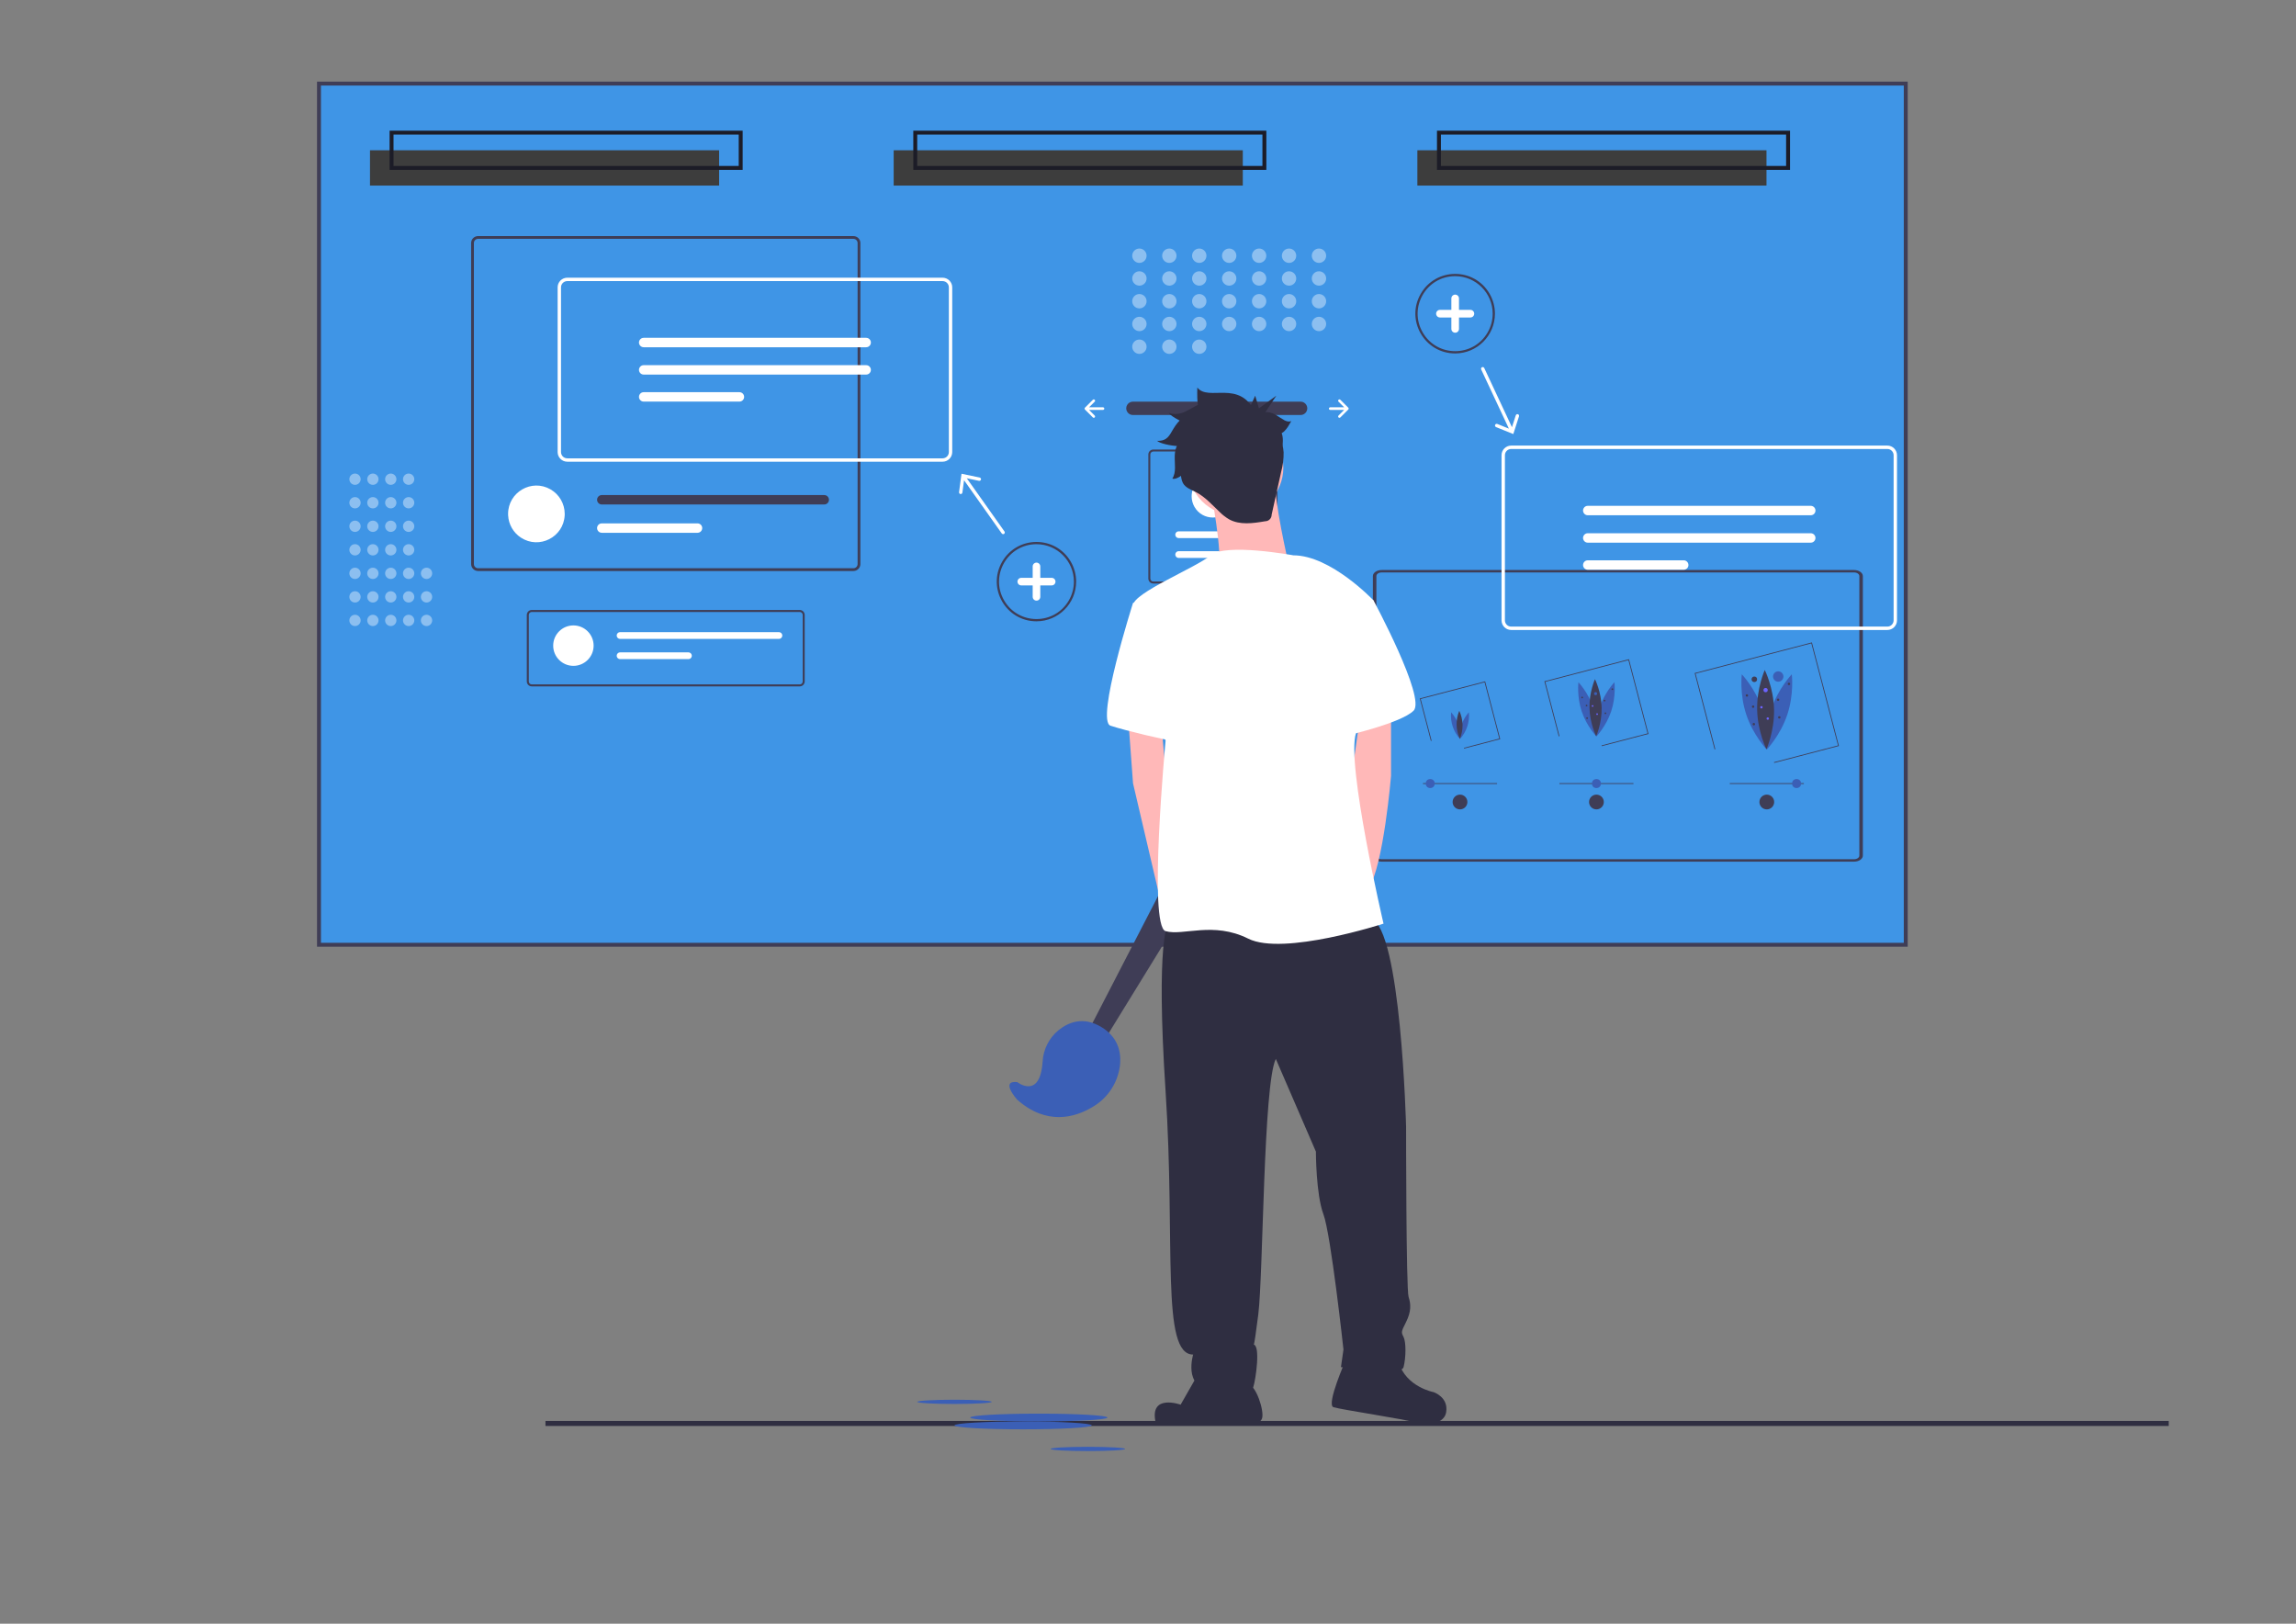 <?xml version="1.0" encoding="utf-8"?>
<!-- Generator: Adobe Illustrator 16.0.3, SVG Export Plug-In . SVG Version: 6.00 Build 0)  -->
<!DOCTYPE svg PUBLIC "-//W3C//DTD SVG 1.1//EN" "http://www.w3.org/Graphics/SVG/1.1/DTD/svg11.dtd">
<svg version="1.1" id="Capa_1" xmlns:bx="https://boxy-svg.com"
	 xmlns="http://www.w3.org/2000/svg" xmlns:xlink="http://www.w3.org/1999/xlink" x="0px" y="0px" width="841.891px"
	 height="595.281px" viewBox="0 0 841.891 595.281" enable-background="new 0 0 841.891 595.281" xml:space="preserve">
<rect x="0" y="0" width="841.891" height="595.281" fill="#808080" stroke="none"/>
<rect x="117.201" y="31.106" fill="#3F95E6" width="581.5" height="315.251"/>
<g transform="matrix(0.995, 0, 0, 0.995, -173.981, -33.16)">
	<title>Responsive</title>
	<path id="f4300551-56ef-4356-8f30-d0080b223343" fill="#3F3D56" d="M592.316,181.317c-1.897,0.03-3.048,2.105-2.073,3.73
		c0.438,0.732,1.222,1.184,2.073,1.198h61.793c1.898,0.034,3.119-1.998,2.198-3.659c-0.428-0.771-1.234-1.256-2.116-1.269
		c-0.026,0-0.056,0-0.081,0H592.316z"/>
	<path fill="#FFFFFF" d="M668.123,180.631c-0.19,0.189-0.19,0.496,0,0.686l2.082,2.08h-5.134c-0.373,0-0.608,0.404-0.419,0.728
		c0.084,0.151,0.246,0.241,0.419,0.241h5.134l-2.082,2.082c-0.266,0.264-0.144,0.716,0.216,0.811
		c0.168,0.044,0.346-0.003,0.47-0.124l2.91-2.911c0.188-0.189,0.188-0.497,0-0.685l-2.91-2.91
		C668.618,180.443,668.311,180.443,668.123,180.631z"/>
	<path fill="#FFFFFF" d="M578.276,180.631c0.191,0.189,0.191,0.496,0,0.686l-2.081,2.08h5.133c0.373,0,0.608,0.403,0.422,0.726
		c-0.087,0.153-0.248,0.243-0.422,0.243h-5.133l2.081,2.082c0.265,0.264,0.143,0.716-0.217,0.811
		c-0.167,0.044-0.346-0.003-0.466-0.124l-2.91-2.911c-0.19-0.189-0.19-0.497,0-0.685l2.91-2.91
		C577.78,180.443,578.088,180.443,578.276,180.631z"/>
	<g transform="matrix(0.576, 0, 0, 0.576, 472.902, 187.013)" opacity="0.4">
		<circle fill="#FFFFFF" cx="211.537" cy="-103.237" r="4.595"/>
		<circle fill="#FFFFFF" cx="230.686" cy="-103.237" r="4.595"/>
		<circle fill="#FFFFFF" cx="249.833" cy="-103.237" r="4.595"/>
		<circle fill="#FFFFFF" cx="268.98" cy="-103.237" r="4.595"/>
		<circle fill="#FFFFFF" cx="288.131" cy="-103.237" r="4.595"/>
		<circle fill="#FFFFFF" cx="307.28" cy="-103.237" r="4.595"/>
		<circle fill="#FFFFFF" cx="326.428" cy="-103.237" r="4.595"/>
		<circle fill="#FFFFFF" cx="211.537" cy="-88.684" r="4.596"/>
		<circle fill="#FFFFFF" cx="230.686" cy="-88.684" r="4.596"/>
		<circle fill="#FFFFFF" cx="249.833" cy="-88.684" r="4.596"/>
		<circle fill="#FFFFFF" cx="268.98" cy="-88.684" r="4.596"/>
		<circle fill="#FFFFFF" cx="288.131" cy="-88.684" r="4.596"/>
		<circle fill="#FFFFFF" cx="307.28" cy="-88.684" r="4.596"/>
		<circle fill="#FFFFFF" cx="326.428" cy="-88.684" r="4.596"/>
		<circle fill="#FFFFFF" cx="211.537" cy="-74.131" r="4.595"/>
		<circle fill="#FFFFFF" cx="230.686" cy="-74.131" r="4.595"/>
		<circle fill="#FFFFFF" cx="249.833" cy="-74.131" r="4.595"/>
		<circle fill="#FFFFFF" cx="268.98" cy="-74.131" r="4.595"/>
		<circle fill="#FFFFFF" cx="288.131" cy="-74.131" r="4.595"/>
		<circle fill="#FFFFFF" cx="307.28" cy="-74.131" r="4.595"/>
		<circle fill="#FFFFFF" cx="326.428" cy="-74.131" r="4.595"/>
		<circle fill="#FFFFFF" cx="211.537" cy="-59.578" r="4.596"/>
		<circle fill="#FFFFFF" cx="230.686" cy="-59.578" r="4.596"/>
		<circle fill="#FFFFFF" cx="211.537" cy="-45.026" r="4.596"/>
		<circle fill="#FFFFFF" cx="230.686" cy="-45.026" r="4.596"/>
		<circle fill="#FFFFFF" cx="249.833" cy="-45.026" r="4.596"/>
		<circle fill="#FFFFFF" cx="249.833" cy="-59.578" r="4.596"/>
		<circle fill="#FFFFFF" cx="268.98" cy="-59.578" r="4.596"/>
		<circle fill="#FFFFFF" cx="288.131" cy="-59.578" r="4.596"/>
		<circle fill="#FFFFFF" cx="307.28" cy="-59.578" r="4.596"/>
		<circle fill="#FFFFFF" cx="326.428" cy="-59.578" r="4.596"/>
	</g>
	<path fill="#3F3D56" d="M556.821,262.251c-11.255,0-18.29-12.182-12.663-21.929c5.627-9.747,19.696-9.747,25.322,0
		c1.283,2.222,1.958,4.743,1.958,7.309C571.429,255.703,564.89,262.242,556.821,262.251z M556.821,233.841
		c-10.617,0-17.252,11.493-11.943,20.685c5.308,9.195,18.579,9.195,23.886,0c1.21-2.096,1.848-4.474,1.848-6.896
		C570.6,240.019,564.433,233.85,556.821,233.841z"/>
	<path fill="#FFFFFF" d="M562.423,246.23h-4.202v-4.203c0-1.079-1.167-1.754-2.104-1.215c-0.433,0.25-0.701,0.713-0.701,1.215v4.203
		h-4.203c-1.08,0-1.752,1.167-1.213,2.102c0.25,0.434,0.713,0.701,1.213,0.701h4.203v4.204c0,1.078,1.17,1.753,2.103,1.213
		c0.433-0.25,0.702-0.713,0.702-1.213v-4.204h4.202c1.079,0,1.755-1.168,1.214-2.103C563.389,246.497,562.925,246.23,562.423,246.23
		z"/>
	<g transform="matrix(0.576, 0, 0, 0.576, 472.902, 187.013)" opacity="0.4">
		<circle fill="#FFFFFF" cx="-290.316" cy="130.054" r="3.613"/>
		<circle fill="#FFFFFF" cx="-290.316" cy="114.999" r="3.613"/>
		<circle fill="#FFFFFF" cx="-290.316" cy="99.945" r="3.614"/>
		<circle fill="#FFFFFF" cx="-290.316" cy="84.889" r="3.614"/>
		<circle fill="#FFFFFF" cx="-290.316" cy="69.834" r="3.613"/>
		<circle fill="#FFFFFF" cx="-290.316" cy="54.778" r="3.613"/>
		<circle fill="#FFFFFF" cx="-290.316" cy="39.724" r="3.612"/>
		<circle fill="#FFFFFF" cx="-278.877" cy="130.054" r="3.613"/>
		<circle fill="#FFFFFF" cx="-278.877" cy="114.999" r="3.613"/>
		<circle fill="#FFFFFF" cx="-278.877" cy="99.945" r="3.614"/>
		<circle fill="#FFFFFF" cx="-278.877" cy="84.889" r="3.614"/>
		<circle fill="#FFFFFF" cx="-278.877" cy="69.834" r="3.613"/>
		<circle fill="#FFFFFF" cx="-278.877" cy="54.778" r="3.613"/>
		<circle fill="#FFFFFF" cx="-278.877" cy="39.724" r="3.612"/>
		<circle fill="#FFFFFF" cx="-267.432" cy="130.054" r="3.613"/>
		<circle fill="#FFFFFF" cx="-267.432" cy="114.999" r="3.613"/>
		<circle fill="#FFFFFF" cx="-267.432" cy="99.945" r="3.614"/>
		<circle fill="#FFFFFF" cx="-267.432" cy="84.889" r="3.614"/>
		<circle fill="#FFFFFF" cx="-267.432" cy="69.834" r="3.613"/>
		<circle fill="#FFFFFF" cx="-267.432" cy="54.778" r="3.613"/>
		<circle fill="#FFFFFF" cx="-267.432" cy="39.724" r="3.612"/>
		<circle fill="#FFFFFF" cx="-255.993" cy="130.054" r="3.613"/>
		<circle fill="#FFFFFF" cx="-255.993" cy="114.999" r="3.613"/>
		<circle fill="#FFFFFF" cx="-244.549" cy="130.054" r="3.613"/>
		<circle fill="#FFFFFF" cx="-244.549" cy="114.999" r="3.613"/>
		<circle fill="#FFFFFF" cx="-244.549" cy="99.945" r="3.614"/>
		<circle fill="#FFFFFF" cx="-255.993" cy="99.945" r="3.614"/>
		<circle fill="#FFFFFF" cx="-255.993" cy="84.889" r="3.614"/>
		<circle fill="#FFFFFF" cx="-255.993" cy="69.834" r="3.613"/>
		<circle fill="#FFFFFF" cx="-255.993" cy="54.778" r="3.613"/>
		<circle fill="#FFFFFF" cx="-255.993" cy="39.724" r="3.612"/>
	</g>
	<path fill="#3F3D56" d="M489.364,120.31H351.035c-1.416,0-2.561,1.148-2.563,2.561v118.286c0.002,1.416,1.149,2.562,2.563,2.562
		h138.329c1.415,0,2.561-1.147,2.562-2.562V122.872C491.926,121.458,490.779,120.311,489.364,120.31z M490.899,241.157
		c-0.001,0.85-0.686,1.537-1.535,1.541H351.035c-0.85-0.001-1.538-0.691-1.537-1.541V122.872c0-0.85,0.687-1.538,1.537-1.54h138.329
		c0.849,0.002,1.534,0.693,1.535,1.54V241.157z"/>
	<path fill="#FFFFFF" d="M382.965,222.69c0,0.18-0.005,0.363-0.015,0.54c-0.418,8.022-9.366,12.581-16.101,8.207
		c-2.802-1.818-4.564-4.87-4.738-8.207c-0.01-0.177-0.015-0.361-0.015-0.54c-0.005-8.035,8.688-13.061,15.645-9.049
		C380.975,215.507,382.966,218.956,382.965,222.69z"/>
	<path fill="#3F3D56" d="M478.616,215.73h-81.99c-1.338,0.002-2.173,1.454-1.502,2.611c0.31,0.536,0.881,0.868,1.502,0.868h81.99
		c1.338-0.003,2.172-1.452,1.502-2.612C479.807,216.062,479.235,215.73,478.616,215.73z"/>
	<path fill="#FFFFFF" d="M431.904,226.167h-35.279c-1.338,0-2.173,1.448-1.505,2.605c0.311,0.539,0.885,0.869,1.505,0.869h35.279
		c1.337,0,2.174-1.448,1.504-2.605C433.1,226.498,432.527,226.167,431.904,226.167z"/>
	<path fill="#FFFFFF" d="M522.226,203.446H383.898c-1.955-0.002-3.541-1.59-3.542-3.545v-60.706c0.001-1.954,1.587-3.54,3.542-3.543
		h138.328c1.957,0.003,3.541,1.588,3.545,3.543v60.706C525.767,201.857,524.183,203.444,522.226,203.446z M383.898,136.898
		c-1.268,0.001-2.296,1.029-2.298,2.297v60.706c0.002,1.269,1.03,2.3,2.298,2.301h138.328c1.269-0.001,2.301-1.031,2.302-2.301
		v-60.706c-0.002-1.268-1.033-2.297-2.302-2.297H383.898L383.898,136.898z"/>
	<path fill="#FFFFFF" d="M412.069,157.795c-1.339,0-2.175,1.449-1.506,2.607c0.311,0.54,0.886,0.87,1.506,0.87h81.986
		c1.339,0,2.176-1.449,1.508-2.607c-0.312-0.54-0.887-0.87-1.508-0.87H412.069z"/>
	<path fill="#FFFFFF" d="M412.069,167.872c-1.339,0-2.175,1.449-1.506,2.608c0.311,0.539,0.886,0.869,1.506,0.869h81.986
		c1.339-0.001,2.174-1.45,1.503-2.611c-0.309-0.536-0.883-0.865-1.503-0.866H412.069L412.069,167.872z"/>
	<path fill="#FFFFFF" d="M412.069,177.826c-1.339,0-2.175,1.449-1.506,2.607c0.311,0.54,0.886,0.871,1.506,0.871h35.281
		c1.339-0.002,2.173-1.453,1.502-2.612c-0.311-0.535-0.884-0.865-1.502-0.866H412.069z"/>
	<path fill="#FFFFFF" d="M545.033,229.164l-13.892-19.606l4.497,0.935c0.468,0.099,0.868-0.348,0.719-0.803
		c-0.07-0.211-0.246-0.369-0.463-0.415l-6.703-1.394l-0.904,6.785c-0.065,0.474,0.41,0.842,0.853,0.659
		c0.205-0.084,0.353-0.273,0.38-0.494l0.609-4.558l13.893,19.61c0.277,0.389,0.874,0.335,1.072-0.1
		C545.184,229.581,545.163,229.345,545.033,229.164z"/>
	<path fill="#3F3D56" d="M469.574,286.233h-98.751c-1.009-0.001-1.827-0.818-1.828-1.829v-24.496
		c0.001-1.01,0.818-1.828,1.828-1.829h98.751c1.011,0.001,1.829,0.818,1.83,1.829v24.496
		C471.402,285.414,470.585,286.233,469.574,286.233z M370.823,258.813c-0.606,0-1.095,0.49-1.097,1.096v24.496
		c0.002,0.606,0.491,1.098,1.097,1.098h98.751c0.606,0,1.099-0.491,1.099-1.098v-24.496c0-0.606-0.493-1.096-1.099-1.096H370.823z"
		/>
	<circle fill="#FFFFFF" cx="386.167" cy="271.216" r="7.449"/>
	<path fill="#FFFFFF" d="M403.372,266.251c-0.956-0.002-1.553,1.03-1.079,1.859c0.224,0.386,0.634,0.623,1.079,0.623h58.531
		c0.955,0,1.551-1.034,1.073-1.862c-0.221-0.385-0.631-0.621-1.073-0.621H403.372L403.372,266.251z"/>
	<path fill="#FFFFFF" d="M403.372,273.701c-0.956-0.002-1.553,1.031-1.079,1.86c0.224,0.385,0.634,0.624,1.079,0.623h25.187
		c0.955,0,1.552-1.034,1.073-1.862c-0.221-0.385-0.631-0.621-1.073-0.621H403.372z"/>
	<path fill="#3F3D56" d="M599.87,198.958h43.891c1.009,0.002,1.827,0.821,1.829,1.83v45.709c-0.001,1.011-0.819,1.828-1.829,1.83
		H599.87c-1.009-0.002-1.826-0.819-1.828-1.83v-45.709C598.044,199.779,598.861,198.961,599.87,198.958z M643.761,247.595
		c0.603,0,1.096-0.492,1.096-1.098v-45.709c0-0.607-0.492-1.097-1.096-1.098H599.87c-0.605,0.001-1.095,0.492-1.098,1.098v45.709
		c0.003,0.606,0.492,1.098,1.098,1.098H643.761L643.761,247.595z"/>
	<path fill="#FFFFFF" d="M634.408,238.899c0.957,0,1.552-1.033,1.075-1.862c-0.223-0.385-0.632-0.621-1.075-0.621h-25.187
		c-0.954,0-1.551,1.035-1.073,1.863c0.222,0.385,0.632,0.62,1.073,0.62H634.408z"/>
	<path fill="#FFFFFF" d="M634.408,231.585c0.957,0.002,1.554-1.032,1.078-1.86c-0.222-0.387-0.633-0.624-1.078-0.624h-25.187
		c-0.954-0.001-1.552,1.032-1.077,1.861c0.224,0.386,0.632,0.625,1.077,0.623H634.408L634.408,231.585z"/>
	<path fill="#FFFFFF" d="M621.815,208.384c6.018,0,9.777,6.514,6.768,11.722c-3.008,5.211-10.527,5.211-13.537,0
		c-0.684-1.188-1.047-2.536-1.047-3.907C614.005,211.887,617.5,208.391,621.815,208.384z"/>
</g>
<g transform="matrix(0.247, 0, 0, 0.247, 316.498, 329.995)">
	<title>Re-Size</title>
	<path fill="#3F3D56" d="M1471.101-489.942H769.7c-7.173,0.002-12.983,4.032-12.995,8.987v414.881
		c0.012,4.963,5.822,8.983,12.995,8.987h701.401c7.177-0.004,12.983-4.024,12.987-8.987v-414.881
		C1484.085-485.91,1478.278-489.94,1471.101-489.942z M1478.888-66.074c-0.012,2.978-3.485,5.395-7.787,5.402H769.7
		c-4.309,0-7.791-2.424-7.791-5.402v-414.881c0-2.98,3.482-5.393,7.791-5.402h701.401c4.301,0.012,7.775,2.43,7.787,5.402V-66.074z"
		/>
	<rect x="1286.479" y="-173.589" fill="#3F3D56" width="110.006" height="1.149"/>
	<rect x="831.036" y="-173.589" fill="#3F3D56" width="110.006" height="1.149"/>
	<rect x="1033.573" y="-173.589" fill="#3F3D56" width="110.002" height="1.149"/>
	<circle fill="#3B5FB6" cx="841.833" cy="-173.019" r="6.682"/>
	<circle fill="#3B5FB6" cx="1088.576" cy="-173.019" r="6.682"/>
	<circle fill="#3B5FB6" cx="1385.692" cy="-173.019" r="6.682"/>
	<path fill="#3B5FB6" d="M1083.787-286.021c7.379,22.202,4.788,43.051,4.788,43.051s-14.556-15.15-21.935-37.354
		c-7.375-22.2-4.785-43.053-4.785-43.053S1076.409-308.223,1083.787-286.021z"/>
	<path fill="#3B5FB6" d="M1093.365-286.021c-7.379,22.202-4.789,43.051-4.789,43.051s14.548-15.15,21.931-37.354
		c7.375-22.2,4.785-43.053,4.785-43.053S1100.735-308.223,1093.365-286.021z"/>
	<path fill="#3F3D56" d="M1096.335-285.779c0.491,23.394-8.139,42.544-8.139,42.544s-9.431-18.774-9.93-42.166
		c-0.491-23.386,8.135-42.544,8.135-42.544S1095.836-309.169,1096.335-285.779z"/>
	<circle fill="#3B5FB6" cx="1087.305" cy="-306.451" r="2.288"/>
	<circle fill="#6C63FF" cx="1082.849" cy="-288.135" r="1.272"/>
	<circle fill="#3F3D56" cx="1067.327" cy="-300.725" r="1.271"/>
	<circle fill="#3F3D56" cx="1112.238" cy="-313.069" r="1.273"/>
	<circle fill="#3F3D56" cx="1073.941" cy="-288.77" r="1.271"/>
	<circle fill="#3F3D56" cx="1100.66" cy="-296.149" r="1.272"/>
	<circle fill="#3F3D56" cx="1074.705" cy="-270.067" r="1.269"/>
	<circle fill="#3F3D56" cx="1101.932" cy="-277.321" r="1.271"/>
	<circle fill="#6C63FF" cx="1089.594" cy="-276.048" r="1.273"/>
	<polygon fill="#3F3D56" points="1096.501,-228.509 1096.208,-229.63 1164.464,-247.457 1136.065,-356.189 1012.688,-323.963 
		1033.735,-243.381 1032.615,-243.088 1011.278,-324.789 1136.889,-357.594 1137.032,-357.037 1165.87,-246.629 	"/>
	<path fill="#3B5FB6" d="M1334.836-283.31c10.25,30.842,6.646,59.807,6.646,59.807s-20.212-21.043-30.466-51.894
		c-10.246-30.85-6.646-59.807-6.646-59.807S1324.585-314.156,1334.836-283.31z"/>
	<path fill="#3B5FB6" d="M1348.136-283.31c-10.254,30.842-6.654,59.807-6.654,59.807s20.22-21.043,30.466-51.894
		c10.254-30.85,6.654-59.807,6.654-59.807S1358.386-314.156,1348.136-283.31z"/>
	<path fill="#3F3D56" d="M1352.263-282.977c0.689,32.498-11.3,59.106-11.3,59.106s-13.102-26.082-13.791-58.576
		c-0.689-32.496,11.3-59.11,11.3-59.11S1351.578-315.477,1352.263-282.977z"/>
	<circle fill="#6C63FF" cx="1339.715" cy="-311.697" r="3.183"/>
	<circle fill="#6C63FF" cx="1333.529" cy="-286.246" r="1.769"/>
	<circle fill="#3F3D56" cx="1311.966" cy="-303.744" r="1.769"/>
	<circle fill="#3F3D56" cx="1374.36" cy="-320.889" r="1.766"/>
	<circle fill="#3F3D56" cx="1321.159" cy="-287.133" r="1.767"/>
	<circle fill="#3F3D56" cx="1358.275" cy="-297.384" r="1.768"/>
	<circle fill="#3F3D56" cx="1322.225" cy="-261.151" r="1.768"/>
	<circle fill="#3F3D56" cx="1360.046" cy="-271.223" r="1.768"/>
	<circle fill="#6C63FF" cx="1342.9" cy="-269.457" r="1.768"/>
	<polygon fill="#3F3D56" points="1352.437,-203.631 1352.144,-204.752 1447.19,-229.57 1407.622,-381.065 1235.781,-336.18 
		1265.079,-224.013 1263.966,-223.724 1234.371,-337.006 1408.45,-382.475 1408.593,-381.913 1448.6,-228.75 	"/>
	<path fill="#3B5FB6" d="M883.686-260.409c2.19,6.836,2.99,14.041,2.357,21.19c-9.807-10.726-14.591-25.111-13.15-39.572
		C877.678-273.443,881.354-267.193,883.686-260.409z"/>
	<path fill="#3B5FB6" d="M888.396-260.409c-2.194,6.836-2.994,14.041-2.353,21.19c9.807-10.726,14.583-25.111,13.146-39.572
		C894.4-273.443,890.729-267.193,888.396-260.409z"/>
	<path fill="#3F3D56" d="M889.857-260.29c0.075,7.177-1.283,14.294-4.004,20.94c-6.206-13.142-6.523-28.304-0.879-41.691
		C887.964-274.521,889.628-267.463,889.857-260.29z"/>
	<polygon fill="#3F3D56" points="892.182,-224.932 891.889,-226.045 944.365,-239.753 922.545,-323.295 827.713,-298.529 
		843.901,-236.553 842.784,-236.26 826.307,-299.357 923.373,-324.709 945.775,-238.929 	"/>
	<circle fill="#3B5FB6" cx="1358.45" cy="-331.856" r="7.711"/>
	<circle fill="#3F3D56" cx="1322.981" cy="-327.743" r="4.113"/>
	<circle fill="#3F3D56" cx="886.043" cy="-145.614" r="10.963"/>
	<circle fill="#3F3D56" cx="1088.576" cy="-145.614" r="10.963"/>
	<circle fill="#3F3D56" cx="1341.482" cy="-145.614" r="10.963"/>
	<path fill="#FFFFFF" d="M1520.46-400.938H961.986c-7.894-0.014-14.294-6.414-14.298-14.31v-245.087
		c0.004-7.894,6.404-14.29,14.298-14.306h558.474c7.898,0.016,14.298,6.412,14.314,14.306v245.087
		C1534.758-407.352,1528.358-400.952,1520.46-400.938z M961.986-669.613c-5.121,0.002-9.272,4.157-9.28,9.278v245.087
		c0.008,5.125,4.159,9.284,9.28,9.288h558.474c5.125-0.004,9.292-4.163,9.292-9.288v-245.087c0-5.121-4.167-9.276-9.292-9.278
		H961.986z"/>
	<path fill="#FFFFFF" d="M1075.723-585.246c-5.41,0-8.781,5.85-6.08,10.528c1.256,2.171,3.573,3.511,6.08,3.511h331.008
		c5.399,0,8.781-5.848,6.084-10.528c-1.263-2.18-3.581-3.511-6.084-3.511H1075.723z"/>
	<path fill="#FFFFFF" d="M1075.723-544.563c-5.41,0-8.781,5.846-6.08,10.534c1.256,2.169,3.573,3.505,6.08,3.505h331.008
		c5.399-0.004,8.777-5.858,6.06-10.542c-1.248-2.165-3.565-3.495-6.06-3.497H1075.723z"/>
	<path fill="#FFFFFF" d="M1075.723-504.373c-5.41,0-8.781,5.852-6.08,10.53c1.256,2.174,3.573,3.515,6.08,3.515h142.436
		c5.402-0.012,8.773-5.868,6.06-10.545c-1.252-2.161-3.565-3.493-6.06-3.499H1075.723z"/>
	<path fill="#FFFFFF" d="M917.468-787.662l41.144,87.855l-17.198-6.941c-1.794-0.727-3.699,0.76-3.43,2.675
		c0.127,0.891,0.717,1.64,1.545,1.98l25.634,10.341l8.456-26.305c0.602-1.836-1.022-3.636-2.915-3.232
		c-0.875,0.19-1.596,0.832-1.865,1.689l-5.68,17.677l-41.144-87.875c-0.824-1.745-3.232-1.955-4.333-0.368
		C917.167-789.432,917.083-788.476,917.468-787.662z"/>
	<path bx:origin="0.535 -0.641" fill="#3F3D56" d="M878.878-811.412c-45.442,0-73.84-49.181-51.121-88.533
		c22.719-39.35,79.516-39.35,102.231,0c5.181,8.969,7.91,19.146,7.91,29.506C937.862-837.846,911.455-811.448,878.878-811.412z
		 M878.878-926.11c-42.863,0-69.65,46.394-48.218,83.51c21.424,37.122,75.009,37.122,96.432,0c4.884-8.462,7.458-18.063,7.458-27.84
		C934.515-901.173,909.609-926.076,878.878-926.11z"/>
	<path bx:origin="0.572 -1.88" fill="#FFFFFF" d="M901.502-876.093H884.53v-16.97c0-4.359-4.709-7.082-8.488-4.903
		c-1.751,1.012-2.828,2.879-2.828,4.903v16.97h-16.972c-4.353,0-7.066,4.711-4.896,8.486c1.006,1.751,2.875,2.832,4.896,2.832
		h16.972v16.966c0,4.359,4.721,7.084,8.488,4.901c1.751-1.012,2.828-2.874,2.828-4.901v-16.966h16.972
		c4.353,0,7.082-4.715,4.899-8.49C905.395-875.018,903.526-876.093,901.502-876.093z"/>
</g>
<g transform="matrix(-0.299, 0.126, 0.126, 0.299, 956.153, 192.366)">
	<title>Cabello</title>
	<path fill="#2F2E41" d="M1372.636-699.438c-1.304,3.908,49.343,30.921,47.185,28.935c-2.188-4.228-5.175-34.415-1.774-34.415
		L1372.636-699.438z"/>
	<path fill="#2F2E41" d="M1364.118-716.495l-12.303-11.348l1.638,14.812l-23.687-5.578l25.269,16.75"/>
	<path fill="#2F2E41" d="M954.541-705.812"/>
	<path fill="#2F2E41" d="M1411.393-691.669c7.666-2.833,26.353,20.348,26.331,25.915c7.741-9.977,12.212-36.218,12.58-35.381
		L1411.393-691.669z"/>
	<path fill="#2F2E41" d="M1361.367-697.495c-4.211,0.887-6.356,43.405-5.026,46.04c-7.124-5.36-18.158-19.108-15.267-30.886
		L1361.367-697.495z"/>
	<path fill="#2F2E41" d="M1379.306-695.506c-6.574,2.485-3.756,33.819-1.318,32.895c-4.861,3.475-28.592-28.031-28.534-35.223
		L1379.306-695.506z"/>
	<path fill="#2F2E41" d="M1359.11-709.762c1.267-42.469,44.218-32.076,49.381-51.99c5.154,11.472,17.759,38.091-4.791,38.749
		c0,0-49.579,28.103-50.139,27.938C1353-695.228,1359.16-707.863,1359.11-709.762z"/>
	<path fill="#2F2E41" d="M954.541-705.812"/>
	<path fill="#2F2E41" d="M1455.498-681.942c-0.003,3.662,15.15,7.97,18.965,4.036c-14.069-9.441-6.754-38.894-37.749-36.853
		C1424.423-714.171,1432.471-710.537,1455.498-681.942z"/>
	<path fill="#2F2E41" d="M1432.03-708.694c4.49,12.72,38.276-7.742,41.745-15.16c-21.137,9.5-17.26-19.428-64.431-14.784
		C1398.323-737.159,1404.673-722.64,1432.03-708.694z"/>
	<path fill="#2F2E41" d="M1416.916-720.095c6.641,8.16,31.912-21.455,32.508-27.811c-15.218,13.472-32.068-1.414-49.405,7.553
		C1392.314-736.367,1393.161-723.136,1416.916-720.095z"/>
	<path fill="#2F2E41" d="M1359.78-706.621c-23.293-4.788-22.908,20.741-34.397,21.07c5.617,4.386,18.575,14.93,21.704,2.32
		c0,0,21.403-24.274,21.383-24.611C1368.453-708.178,1360.809-706.349,1359.78-706.621z"/>
	<path fill="#2F2E41" d="M1442.794-693.281c3.771,1.589,8.095,35.338,7.074,38.039c5.977-4.856,13.513-18.959,10.287-32.334
		L1442.794-693.281z"/>
	<path fill="#2F2E41" d="M1369.27-718.174c-3.272,0.998-6.824,1.992-10.665,2.989c-6.064,1.57-6.348,7.828-0.853,18.766
		c0.868,1.731-0.982,2.298-5.548,1.709c-3.28-0.427-3.422,2.843-0.422,9.81c1.643,3.824,5.766,4.392,12.373,1.703
		c6.038-2.456,11.442-6.295,16.204-11.514c4.125-4.519,10.239-4.375,18.346,0.425c9.169,5.431,19.973,6.853,32.418,4.268
		c6.615-1.377,13.3-0.38,20.051,2.982c1.328,0.664,2.317,2.086,2.985,4.265c1.299,4.273-4.239,2.275,2.14-6.546
		c3.393-4.691,1.79-10.23-6.435-16.059c-4.699-3.329,0.595-10.012-5.517-10.664c-6.339-0.678-9.605-2.099-13.226-9.385
		c-5.382-10.839-21.448-8.566-40.522,2.562C1384.105-719.077,1376.991-717.511,1369.27-718.174z"/>
</g>
<path fill="#3F3D56" d="M699.516,347.09H116.247V29.922h583.269V347.09z M117.686,345.65h580.391V31.36H117.686V345.65z"/>
<rect x="135.665" y="55.094" fill="#3D3D3D" width="128.018" height="12.946"/>
<rect x="327.692" y="55.094" fill="#3D3D3D" width="128.016" height="12.946"/>
<rect x="519.717" y="55.094" fill="#3D3D3D" width="128.017" height="12.946"/>
<path fill="#1C1C27" d="M272.314,62.286H142.857V47.902h129.456L272.314,62.286L272.314,62.286z M144.296,60.848h126.579V49.34
	H144.296V60.848z"/>
<path fill="#1C1C27" d="M464.339,62.286H334.884V47.902h129.456V62.286z M336.322,60.848h126.58V49.34h-126.58V60.848z"/>
<path fill="#1C1C27" d="M656.365,62.286H526.908V47.902h129.456V62.286z M528.348,60.848h126.579V49.34H528.348V60.848z"/>
<rect x="200.014" y="520.946" fill="#2F2E41" width="595.212" height="1.838"/>
<polygon fill="#3F3D56" points="399.251,377.655 444.561,289.912 456.787,297.105 405.006,381.25 "/>
<path fill="#3B5FB6" d="M373.001,396.713c0,0,8.35,6.563,9.299-7.477c0.243-4.509,2.371-8.706,5.858-11.572
	c3.781-3.021,9.224-5.087,15.767-1.087c5.825,3.559,7.137,8.721,6.816,13.322c-0.581,6.691-4.406,12.673-10.236,16.005
	c-6.492,3.854-16.742,6.756-27.505-2.717C373.001,403.187,366.529,395.994,373.001,396.713z"/>
<circle fill="#FFB8B8" cx="453.118" cy="171.443" r="17.452"/>
<path fill="#FFB8B8" d="M443.931,179.71c0,0,4.595,23.881,2.758,28.475c-1.838,4.593,25.719-1.837,25.719-1.837
	s-5.511-23.883-4.593-29.395S443.931,179.71,443.931,179.71z"/>
<polygon fill="#FFB8B8" points="413.621,262.379 415.457,287.177 424.574,326.127 427.398,336.779 431.99,320.246 427.398,282.586 
	425.837,265.631 "/>
<path fill="#FFB8B8" d="M510.066,258.703v25.719c0,0-2.755,33.066-8.266,41.334c-5.512,8.268-7.35-33.066-7.35-33.066l4.319-30.312
	L510.066,258.703z"/>
<path fill="#2F2E41" d="M428.317,338.616c0,0-4.594,5.512-0.919,61.542c3.674,56.031-1.837,96.446,10.104,96.446
	c0,0-3.673,11.941,6.429,12.86c10.104,0.919,14.697,1.838,15.617-0.919c0.918-2.755,2.755-15.614,0-15.614c0,0,0,3.673,1.836-11.023
	c1.838-14.696,1.838-84.504,6.431-93.69l14.697,33.986c0,0,0,15.616,2.755,22.964c2.756,7.349,7.349,49.601,7.349,49.601
	l-0.919,6.43c0,0,22.046,3.675,22.964,0c0.919-3.674,0.918-9.185,0-11.021c-0.918-1.838-0.918-1.838,0.918-5.512
	c1.838-3.674,1.838-6.43,0.92-9.185c-0.92-2.757-0.92-62.462-0.92-62.462s-1.836-72.563-12.859-76.238
	C491.696,333.106,428.317,338.616,428.317,338.616z"/>
<path fill="#2F2E41" d="M440.258,502.115l-7.349,12.859c0,0-11.482-4.131-9.185,6.431c19.747,1.379,33.525-0.459,33.525-0.459
	s4.593,1.838,5.511-0.919c0.92-2.756-2.296-12.4-5.052-12.4C454.954,507.627,440.258,502.115,440.258,502.115z"/>
<path fill="#2F2E41" d="M493.533,498.441c0,0-7.349,16.533-4.593,17.452c2.755,0.92,27.557,4.592,29.395,5.511
	c1.837,0.919,11.021,1.838,11.939-3.674c0.919-5.51-4.592-7.348-4.592-7.348s-10.104-1.838-12.859-11.022
	C510.066,490.174,493.533,498.441,493.533,498.441z"/>
<path fill="#FFFFFF" d="M474.243,203.592c0,0-24.801-4.593-30.313,0c-5.511,4.592-28.474,13.777-28.474,18.37
	s11.94,49.602,11.94,49.602s-6.43,67.972,0,69.809c6.431,1.837,17.452-3.674,30.312,2.756c12.859,6.431,49.601-5.511,49.601-5.511
	s-13.777-58.785-10.104-69.81c3.675-11.021,6.431-48.682,6.431-48.682S488.021,203.592,474.243,203.592z"/>
<path fill="#FFFFFF" d="M421.887,219.207l-6.43,1.837c0,0-13.778,43.171-8.267,45.007c5.511,1.837,21.126,5.512,22.964,5.512
	C431.99,271.563,421.887,219.207,421.887,219.207z"/>
<path fill="#FFFFFF" d="M488.94,214.614l14.697,5.512c0,0,19.289,35.822,14.696,40.415c-4.592,4.594-24.8,9.186-24.8,9.186
	L488.94,214.614z"/>
<path fill="#2F2E41" d="M452.587,149.886c-1.452-0.263-2.942-0.197-4.366,0.193c-1.139,0.505-2.187,1.192-3.103,2.035
	c-1.661,1.325-3.436,2.502-5.304,3.515c-1.489,0.808-3.09,1.557-4.128,2.894c-0.492,0.676-0.884,1.419-1.165,2.204
	c-1.79,4.573-2.271,9.552-1.39,14.382c0.1,0.685,0.306,1.352,0.612,1.974c0.955,1.76,3.064,2.452,4.84,3.375
	c3.371,1.75,5.928,4.698,8.693,7.303c1.029,1.025,2.184,1.916,3.436,2.648c3.947,2.151,8.769,1.45,13.199,0.689
	c1.313-0.002,2.376-1.071,2.373-2.384c0-0.006,0-0.011,0-0.018l3.497-15.726c0.634-2.331,0.934-4.738,0.896-7.152
	c-0.244-3.817-2.311-9.105-5.112-11.818C462.301,150.841,456.854,150.339,452.587,149.886z"/>
<ellipse fill="#3B5FB6" cx="380.911" cy="519.697" rx="25.172" ry="1.438"/>
<ellipse fill="#3B5FB6" cx="375.158" cy="522.572" rx="25.173" ry="1.439"/>
<ellipse fill="#3B5FB6" cx="349.987" cy="513.942" rx="13.664" ry="0.781"/>
<ellipse fill="#3B5FB6" cx="398.892" cy="531.203" rx="13.664" ry="0.781"/>
</svg>
